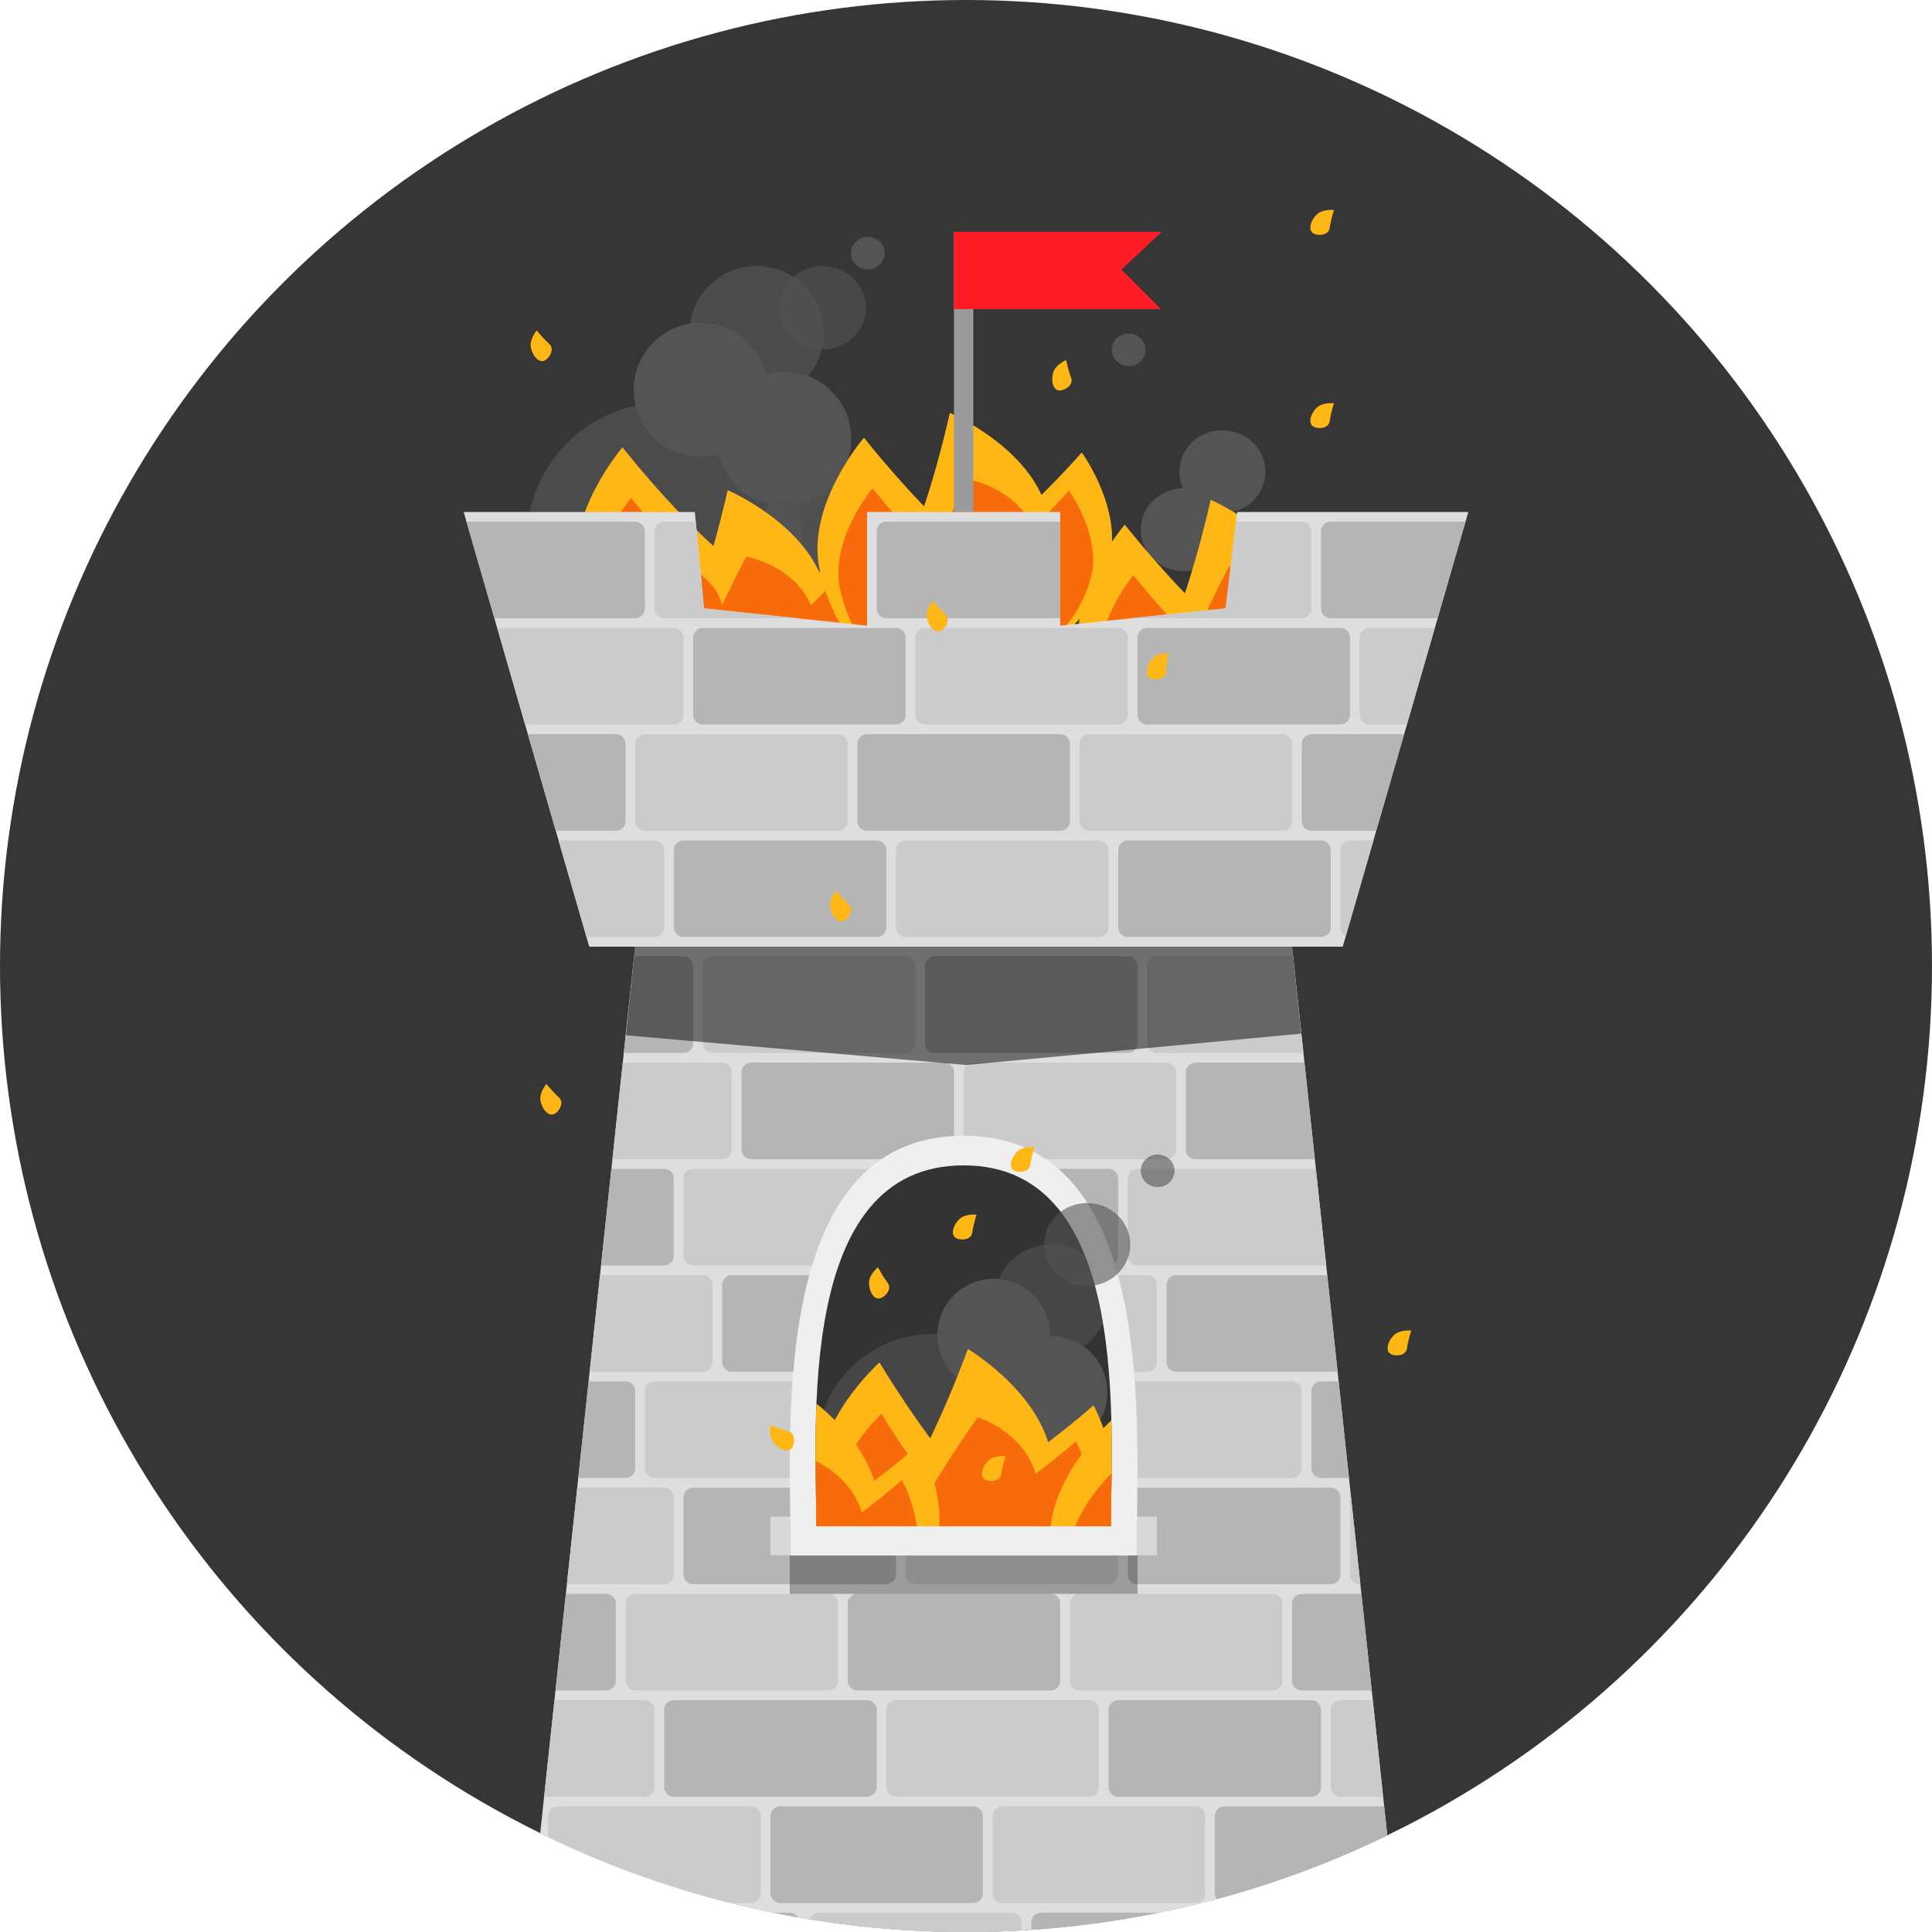 <?xml version="1.0" encoding="utf-8"?>
<!-- Generator: Adobe Illustrator 16.0.0, SVG Export Plug-In . SVG Version: 6.00 Build 0)  -->
<!DOCTYPE svg PUBLIC "-//W3C//DTD SVG 1.1//EN" "http://www.w3.org/Graphics/SVG/1.1/DTD/svg11.dtd">
<svg version="1.1" id="Layer_1" xmlns="http://www.w3.org/2000/svg" xmlns:xlink="http://www.w3.org/1999/xlink" x="0px" y="0px"
	 width="200px" height="200px" viewBox="0 0 200 200" enable-background="new 0 0 200 200" xml:space="preserve">
<circle id="circle_2_" fill="#363636" cx="100" cy="100" r="100"/>
<ellipse fill-rule="evenodd" clip-rule="evenodd" fill="#545454" cx="122.543" cy="54.829" rx="4.457" ry="4.29"/>
<ellipse fill-rule="evenodd" clip-rule="evenodd" fill="#545454" cx="126.543" cy="48.829" rx="4.457" ry="4.29"/>
<ellipse fill-rule="evenodd" clip-rule="evenodd" fill="#545454" cx="116.838" cy="36.208" rx="1.752" ry="1.686"/>
<ellipse fill-rule="evenodd" clip-rule="evenodd" fill="#545454" cx="89.838" cy="26.208" rx="1.751" ry="1.686"/>
<g>
	<circle opacity="0.9" fill-rule="evenodd" clip-rule="evenodd" fill="#545454" cx="85.388" cy="56.026" r="6.956"/>
	<circle fill-rule="evenodd" clip-rule="evenodd" fill="#545454" cx="81.172" cy="45.433" r="6.957"/>
	<circle fill-rule="evenodd" clip-rule="evenodd" fill="#545454" cx="72.549" cy="40.369" r="6.956"/>
	<circle opacity="0.7" fill-rule="evenodd" clip-rule="evenodd" fill="#545454" cx="68.808" cy="55.955" r="14.29"/>
	<circle opacity="0.7" fill-rule="evenodd" clip-rule="evenodd" fill="#545454" cx="78.324" cy="34.483" r="6.957"/>
</g>
<g id="fire_2_">
	<g>
		<path fill="#FFB715" d="M141.793,67.221c-1.537,5.406-5.289,9.078-8.376,8.199c-3.09-0.878-7.182-7.85-2.809-11.379
			c4.147-3.347,8.376-8.202,8.376-8.202S143.331,61.813,141.793,67.221z"/>
		<path fill="#FFB715" d="M135.436,61.997c1.638,6.635-0.233,12.806-4.178,13.778c-3.945,0.975-12.751-3.849-10.107-10.251
			c2.507-6.072,4.176-13.781,4.176-13.781S133.796,55.361,135.436,61.997z"/>
		<path fill="#F76B0B" d="M139.904,68.909c-1.232,4.336-4.241,7.281-6.718,6.576c-2.479-0.704-5.76-6.296-2.253-9.127
			c3.326-2.684,6.718-6.578,6.718-6.578S141.137,64.571,139.904,68.909z"/>
		<path fill="#FFB715" d="M111.844,67.959c1.436,6.681,5.822,11.407,9.794,10.553c3.974-0.854,9.774-9.049,4.591-13.645
			c-4.914-4.358-9.793-10.556-9.793-10.556S110.409,61.276,111.844,67.959z"/>
		<path fill="#F76B0B" d="M134.393,64.935c1.314,5.322-0.186,10.271-3.35,11.051c-3.165,0.782-10.229-3.087-8.107-8.223
			c2.012-4.87,4.318-9.138,4.318-9.138S133.079,59.612,134.393,64.935z"/>
		<path fill="#F76B0B" d="M114.005,70.195c1.244,5.282,4.753,9.081,7.834,8.482c3.083-0.597,7.454-6.937,3.327-10.647
			c-3.914-3.519-7.834-8.484-7.834-8.484S112.762,64.912,114.005,70.195z"/>
	</g>
	<g>
		<path fill="#FFB715" d="M91.793,66.221c-1.537,5.406-5.289,9.078-8.376,8.199c-3.09-0.878-7.182-7.85-2.809-11.379
			c4.147-3.347,8.376-8.202,8.376-8.202S93.331,60.813,91.793,66.221z"/>
		<path fill="#FFB715" d="M85.436,60.997c1.638,6.635-0.233,12.806-4.177,13.778c-3.946,0.975-12.751-3.849-10.108-10.251
			c2.507-6.072,4.175-13.781,4.175-13.781S83.796,54.361,85.436,60.997z"/>
		<path fill="#F76B0B" d="M89.904,67.909c-1.232,4.336-4.242,7.281-6.718,6.576c-2.479-0.704-5.76-6.296-2.252-9.127
			c3.326-2.684,6.718-6.578,6.718-6.578S91.137,63.571,89.904,67.909z"/>
		<path fill="#FFB715" d="M59.844,59.959c1.436,6.681,5.823,11.407,9.794,10.553c3.974-0.854,9.774-9.049,4.591-13.645
			c-4.915-4.358-9.793-10.556-9.793-10.556S58.409,53.276,59.844,59.959z"/>
		<path fill="#F76B0B" d="M84.394,63.935c1.314,5.322-0.187,10.271-3.35,11.051c-3.165,0.782-10.228-3.087-8.107-8.223
			c2.011-4.87,4.318-9.138,4.318-9.138S83.079,58.612,84.394,63.935z"/>
		<path fill="#F76B0B" d="M62.005,62.195c1.244,5.282,4.752,9.081,7.834,8.482c3.083-0.597,7.454-6.937,3.327-10.647
			c-3.914-3.519-7.834-8.484-7.834-8.484S60.762,56.912,62.005,62.195z"/>
	</g>
	<g>
		<path fill="#FFB715" d="M114.793,58.221c-1.537,5.406-5.289,9.078-8.376,8.199c-3.09-0.878-7.182-7.85-2.809-11.379
			c4.147-3.347,8.376-8.202,8.376-8.202S116.331,52.813,114.793,58.221z"/>
		<path fill="#FFB715" d="M108.436,52.997c1.638,6.635-0.233,12.806-4.178,13.778c-3.946,0.975-12.751-3.849-10.107-10.251
			c2.507-6.072,4.175-13.781,4.175-13.781S106.796,46.361,108.436,52.997z"/>
		<path fill="#F76B0B" d="M112.904,59.909c-1.232,4.336-4.241,7.281-6.718,6.576c-2.479-0.704-5.76-6.296-2.253-9.127
			c3.326-2.684,6.718-6.578,6.718-6.578S114.137,55.571,112.904,59.909z"/>
		<path fill="#FFB715" d="M84.844,58.959c1.436,6.681,5.823,11.407,9.794,10.553c3.974-0.854,9.774-9.049,4.591-13.645
			c-4.915-4.358-9.793-10.556-9.793-10.556S83.409,52.276,84.844,58.959z"/>
		<path fill="#F76B0B" d="M107.393,55.935c1.314,5.322-0.186,10.271-3.35,11.051c-3.165,0.782-10.228-3.087-8.107-8.223
			c2.011-4.87,4.318-9.138,4.318-9.138S106.079,50.612,107.393,55.935z"/>
		<path fill="#F76B0B" d="M87.005,61.195c1.244,5.282,4.752,9.081,7.834,8.482c3.083-0.597,7.454-6.937,3.327-10.647
			c-3.914-3.519-7.834-8.484-7.834-8.484S85.762,55.912,87.005,61.195z"/>
	</g>
</g>
<g id="tower">
	<polygon fill="#DEDEDE" points="128.071,53 126.877,62.977 109.754,64.772 109.754,53 89.754,53 89.754,64.772 72.877,62.977 
		71.929,53 48,53 61,98 139,98 152,53 	"/>
	<g>
		<defs>
			<polygon id="SVGID_1_" points="128.071,53 126.877,62.977 109.754,64.772 109.754,53 89.754,53 89.754,64.772 72.877,62.977 
				71.929,53 48,53 61,98 139,98 152,53 			"/>
		</defs>
		<clipPath id="SVGID_2_">
			<use xlink:href="#SVGID_1_"  overflow="visible"/>
		</clipPath>
		<g clip-path="url(#SVGID_2_)">
			<path fill="#B5B5B5" d="M66.754,63c0,0.552-0.448,1-1,1h-20c-0.552,0-1-0.448-1-1v-8c0-0.552,0.448-1,1-1h20c0.552,0,1,0.448,1,1
				V63z"/>
			<path fill="#CBCBCB" d="M89.754,63c0,0.552-0.448,1-1,1h-20c-0.552,0-1-0.448-1-1v-8c0-0.552,0.448-1,1-1h20c0.552,0,1,0.448,1,1
				V63z"/>
			<path fill="#B5B5B5" d="M112.754,63c0,0.552-0.447,1-1,1h-20c-0.552,0-1-0.448-1-1v-8c0-0.552,0.448-1,1-1h20
				c0.553,0,1,0.448,1,1V63z"/>
			<path fill="#CBCBCB" d="M135.754,63c0,0.552-0.447,1-1,1h-20c-0.553,0-1-0.448-1-1v-8c0-0.552,0.447-1,1-1h20
				c0.553,0,1,0.448,1,1V63z"/>
			<path fill="#B5B5B5" d="M158.754,63c0,0.552-0.447,1-1,1h-20c-0.553,0-1-0.448-1-1v-8c0-0.552,0.447-1,1-1h20
				c0.553,0,1,0.448,1,1V63z"/>
			<path fill="#CBCBCB" d="M70.754,74c0,0.552-0.448,1-1,1h-20c-0.552,0-1-0.448-1-1v-8c0-0.552,0.448-1,1-1h20c0.552,0,1,0.448,1,1
				V74z"/>
			<path fill="#B5B5B5" d="M93.754,74c0,0.552-0.448,1-1,1h-20c-0.552,0-1-0.448-1-1v-8c0-0.552,0.448-1,1-1h20c0.552,0,1,0.448,1,1
				V74z"/>
			<path fill="#CBCBCB" d="M116.754,74c0,0.552-0.447,1-1,1h-20c-0.552,0-1-0.448-1-1v-8c0-0.552,0.448-1,1-1h20
				c0.553,0,1,0.448,1,1V74z"/>
			<path fill="#B5B5B5" d="M139.754,74c0,0.552-0.447,1-1,1h-20c-0.553,0-1-0.448-1-1v-8c0-0.552,0.447-1,1-1h20
				c0.553,0,1,0.448,1,1V74z"/>
			<path fill="#CBCBCB" d="M162.754,74c0,0.552-0.447,1-1,1h-20c-0.553,0-1-0.448-1-1v-8c0-0.552,0.447-1,1-1h20
				c0.553,0,1,0.448,1,1V74z"/>
			<path fill="#B5B5B5" d="M64.754,85c0,0.552-0.448,1-1,1h-20c-0.552,0-1-0.448-1-1v-8c0-0.552,0.448-1,1-1h20c0.552,0,1,0.448,1,1
				V85z"/>
			<path fill="#CBCBCB" d="M87.754,85c0,0.552-0.448,1-1,1h-20c-0.552,0-1-0.448-1-1v-8c0-0.552,0.448-1,1-1h20c0.552,0,1,0.448,1,1
				V85z"/>
			<path fill="#B5B5B5" d="M110.754,85c0,0.552-0.447,1-1,1h-20c-0.552,0-1-0.448-1-1v-8c0-0.552,0.448-1,1-1h20
				c0.553,0,1,0.448,1,1V85z"/>
			<path fill="#CBCBCB" d="M133.754,85c0,0.552-0.447,1-1,1h-20c-0.553,0-1-0.448-1-1v-8c0-0.552,0.447-1,1-1h20
				c0.553,0,1,0.448,1,1V85z"/>
			<path fill="#B5B5B5" d="M156.754,85c0,0.552-0.447,1-1,1h-20c-0.553,0-1-0.448-1-1v-8c0-0.552,0.447-1,1-1h20
				c0.553,0,1,0.448,1,1V85z"/>
			<path fill="#CBCBCB" d="M68.754,96c0,0.552-0.448,1-1,1h-20c-0.552,0-1-0.448-1-1v-8c0-0.552,0.448-1,1-1h20c0.552,0,1,0.448,1,1
				V96z"/>
			<path fill="#B5B5B5" d="M91.754,96c0,0.552-0.448,1-1,1h-20c-0.552,0-1-0.448-1-1v-8c0-0.552,0.448-1,1-1h20c0.552,0,1,0.448,1,1
				V96z"/>
			<path fill="#CBCBCB" d="M114.754,96c0,0.552-0.447,1-1,1h-20c-0.552,0-1-0.448-1-1v-8c0-0.552,0.448-1,1-1h20
				c0.553,0,1,0.448,1,1V96z"/>
			<path fill="#B5B5B5" d="M137.754,96c0,0.552-0.447,1-1,1h-20c-0.553,0-1-0.448-1-1v-8c0-0.552,0.447-1,1-1h20
				c0.553,0,1,0.448,1,1V96z"/>
			<path fill="#CBCBCB" d="M160.754,96c0,0.552-0.447,1-1,1h-20c-0.553,0-1-0.448-1-1v-8c0-0.552,0.447-1,1-1h20
				c0.553,0,1,0.448,1,1V96z"/>
		</g>
	</g>
	<path fill="#DEDEDE" d="M55.921,189.779C69.219,196.32,84.179,200,100,200c15.635,0,30.432-3.592,43.613-9.99L133.754,98h-68
		L55.921,189.779z"/>
	<g>
		<defs>
			<path id="SVGID_3_" d="M55.921,189.779C69.219,196.32,84.179,200,100,200c15.635,0,30.432-3.592,43.613-9.99L133.754,98h-68
				L55.921,189.779z"/>
		</defs>
		<clipPath id="SVGID_4_">
			<use xlink:href="#SVGID_3_"  overflow="visible"/>
		</clipPath>
		<g clip-path="url(#SVGID_4_)">
			<g>
				<path fill="#B5B5B5" d="M71.754,108c0,0.552-0.448,1-1,1h-20c-0.552,0-1-0.448-1-1v-8c0-0.552,0.448-1,1-1h20
					c0.552,0,1,0.448,1,1V108z"/>
				<path fill="#CBCBCB" d="M94.754,108c0,0.552-0.448,1-1,1h-20c-0.552,0-1-0.448-1-1v-8c0-0.552,0.448-1,1-1h20
					c0.552,0,1,0.448,1,1V108z"/>
				<path fill="#B5B5B5" d="M117.754,108c0,0.552-0.447,1-1,1h-20c-0.552,0-1-0.448-1-1v-8c0-0.552,0.448-1,1-1h20
					c0.553,0,1,0.448,1,1V108z"/>
				<path fill="#CBCBCB" d="M140.754,108c0,0.552-0.447,1-1,1h-20c-0.553,0-1-0.448-1-1v-8c0-0.552,0.447-1,1-1h20
					c0.553,0,1,0.448,1,1V108z"/>
				<path fill="#B5B5B5" d="M163.754,108c0,0.552-0.447,1-1,1h-20c-0.553,0-1-0.448-1-1v-8c0-0.552,0.447-1,1-1h20
					c0.553,0,1,0.448,1,1V108z"/>
				<path fill="#CBCBCB" d="M75.754,119c0,0.553-0.448,1-1,1h-20c-0.552,0-1-0.447-1-1v-8c0-0.552,0.448-1,1-1h20
					c0.552,0,1,0.448,1,1V119z"/>
				<path fill="#B5B5B5" d="M98.754,119c0,0.553-0.448,1-1,1h-20c-0.552,0-1-0.447-1-1v-8c0-0.552,0.448-1,1-1h20
					c0.552,0,1,0.448,1,1V119z"/>
				<path fill="#CBCBCB" d="M121.754,119c0,0.553-0.447,1-1,1h-20c-0.552,0-1-0.447-1-1v-8c0-0.552,0.448-1,1-1h20
					c0.553,0,1,0.448,1,1V119z"/>
				<path fill="#B5B5B5" d="M144.754,119c0,0.553-0.447,1-1,1h-20c-0.553,0-1-0.447-1-1v-8c0-0.552,0.447-1,1-1h20
					c0.553,0,1,0.448,1,1V119z"/>
				<path fill="#CBCBCB" d="M167.754,119c0,0.553-0.447,1-1,1h-20c-0.553,0-1-0.447-1-1v-8c0-0.552,0.447-1,1-1h20
					c0.553,0,1,0.448,1,1V119z"/>
				<path fill="#B5B5B5" d="M69.754,130c0,0.553-0.448,1-1,1h-20c-0.552,0-1-0.447-1-1v-8c0-0.553,0.448-1,1-1h20
					c0.552,0,1,0.447,1,1V130z"/>
				<path fill="#CBCBCB" d="M92.754,130c0,0.553-0.448,1-1,1h-20c-0.552,0-1-0.447-1-1v-8c0-0.553,0.448-1,1-1h20
					c0.552,0,1,0.447,1,1V130z"/>
				<path fill="#B5B5B5" d="M115.754,130c0,0.553-0.447,1-1,1h-20c-0.552,0-1-0.447-1-1v-8c0-0.553,0.448-1,1-1h20
					c0.553,0,1,0.447,1,1V130z"/>
				<path fill="#CBCBCB" d="M138.754,130c0,0.553-0.447,1-1,1h-20c-0.553,0-1-0.447-1-1v-8c0-0.553,0.447-1,1-1h20
					c0.553,0,1,0.447,1,1V130z"/>
				<path fill="#B5B5B5" d="M161.754,130c0,0.553-0.447,1-1,1h-20c-0.553,0-1-0.447-1-1v-8c0-0.553,0.447-1,1-1h20
					c0.553,0,1,0.447,1,1V130z"/>
				<path fill="#CBCBCB" d="M73.754,141c0,0.553-0.448,1-1,1h-20c-0.552,0-1-0.447-1-1v-8c0-0.553,0.448-1,1-1h20
					c0.552,0,1,0.447,1,1V141z"/>
				<path fill="#B5B5B5" d="M96.754,141c0,0.553-0.448,1-1,1h-20c-0.552,0-1-0.447-1-1v-8c0-0.553,0.448-1,1-1h20
					c0.552,0,1,0.447,1,1V141z"/>
				<path fill="#CBCBCB" d="M119.754,141c0,0.553-0.447,1-1,1h-20c-0.552,0-1-0.447-1-1v-8c0-0.553,0.448-1,1-1h20
					c0.553,0,1,0.447,1,1V141z"/>
				<path fill="#B5B5B5" d="M142.754,141c0,0.553-0.447,1-1,1h-20c-0.553,0-1-0.447-1-1v-8c0-0.553,0.447-1,1-1h20
					c0.553,0,1,0.447,1,1V141z"/>
				<path fill="#CBCBCB" d="M165.754,141c0,0.553-0.447,1-1,1h-20c-0.553,0-1-0.447-1-1v-8c0-0.553,0.447-1,1-1h20
					c0.553,0,1,0.447,1,1V141z"/>
			</g>
			<g>
				<path fill="#B5B5B5" d="M65.754,152c0,0.553-0.448,1-1,1h-20c-0.552,0-1-0.447-1-1v-8c0-0.553,0.448-1,1-1h20
					c0.552,0,1,0.447,1,1V152z"/>
				<path fill="#CBCBCB" d="M88.754,152c0,0.553-0.448,1-1,1h-20c-0.552,0-1-0.447-1-1v-8c0-0.553,0.448-1,1-1h20
					c0.552,0,1,0.447,1,1V152z"/>
				<path fill="#B5B5B5" d="M111.754,152c0,0.553-0.447,1-1,1h-20c-0.552,0-1-0.447-1-1v-8c0-0.553,0.448-1,1-1h20
					c0.553,0,1,0.447,1,1V152z"/>
				<path fill="#CBCBCB" d="M134.754,152c0,0.553-0.447,1-1,1h-20c-0.553,0-1-0.447-1-1v-8c0-0.553,0.447-1,1-1h20
					c0.553,0,1,0.447,1,1V152z"/>
				<path fill="#B5B5B5" d="M157.754,152c0,0.553-0.447,1-1,1h-20c-0.553,0-1-0.447-1-1v-8c0-0.553,0.447-1,1-1h20
					c0.553,0,1,0.447,1,1V152z"/>
				<path fill="#CBCBCB" d="M69.754,163c0,0.553-0.448,1-1,1h-20c-0.552,0-1-0.447-1-1v-8c0-0.553,0.448-1,1-1h20
					c0.552,0,1,0.447,1,1V163z"/>
				<path fill="#B5B5B5" d="M92.754,163c0,0.553-0.448,1-1,1h-20c-0.552,0-1-0.447-1-1v-8c0-0.553,0.448-1,1-1h20
					c0.552,0,1,0.447,1,1V163z"/>
				<path fill="#CBCBCB" d="M115.754,163c0,0.553-0.447,1-1,1h-20c-0.552,0-1-0.447-1-1v-8c0-0.553,0.448-1,1-1h20
					c0.553,0,1,0.447,1,1V163z"/>
				<path fill="#B5B5B5" d="M138.754,163c0,0.553-0.447,1-1,1h-20c-0.553,0-1-0.447-1-1v-8c0-0.553,0.447-1,1-1h20
					c0.553,0,1,0.447,1,1V163z"/>
				<path fill="#CBCBCB" d="M161.754,163c0,0.553-0.447,1-1,1h-20c-0.553,0-1-0.447-1-1v-8c0-0.553,0.447-1,1-1h20
					c0.553,0,1,0.447,1,1V163z"/>
				<path fill="#B5B5B5" d="M63.754,174c0,0.553-0.448,1-1,1h-20c-0.552,0-1-0.447-1-1v-8c0-0.553,0.448-1,1-1h20
					c0.552,0,1,0.447,1,1V174z"/>
				<path fill="#CBCBCB" d="M86.754,174c0,0.553-0.448,1-1,1h-20c-0.552,0-1-0.447-1-1v-8c0-0.553,0.448-1,1-1h20
					c0.552,0,1,0.447,1,1V174z"/>
				<path fill="#B5B5B5" d="M109.754,174c0,0.553-0.447,1-1,1h-20c-0.552,0-1-0.447-1-1v-8c0-0.553,0.448-1,1-1h20
					c0.553,0,1,0.447,1,1V174z"/>
				<path fill="#CBCBCB" d="M132.754,174c0,0.553-0.447,1-1,1h-20c-0.553,0-1-0.447-1-1v-8c0-0.553,0.447-1,1-1h20
					c0.553,0,1,0.447,1,1V174z"/>
				<path fill="#B5B5B5" d="M155.754,174c0,0.553-0.447,1-1,1h-20c-0.553,0-1-0.447-1-1v-8c0-0.553,0.447-1,1-1h20
					c0.553,0,1,0.447,1,1V174z"/>
				<path fill="#CBCBCB" d="M67.754,185c0,0.553-0.448,1-1,1h-20c-0.552,0-1-0.447-1-1v-8c0-0.553,0.448-1,1-1h20
					c0.552,0,1,0.447,1,1V185z"/>
				<path fill="#B5B5B5" d="M90.754,185c0,0.553-0.448,1-1,1h-20c-0.552,0-1-0.447-1-1v-8c0-0.553,0.448-1,1-1h20
					c0.552,0,1,0.447,1,1V185z"/>
				<path fill="#CBCBCB" d="M113.754,185c0,0.553-0.447,1-1,1h-20c-0.552,0-1-0.447-1-1v-8c0-0.553,0.448-1,1-1h20
					c0.553,0,1,0.447,1,1V185z"/>
				<path fill="#B5B5B5" d="M136.754,185c0,0.553-0.447,1-1,1h-20c-0.553,0-1-0.447-1-1v-8c0-0.553,0.447-1,1-1h20
					c0.553,0,1,0.447,1,1V185z"/>
				<path fill="#CBCBCB" d="M159.754,185c0,0.553-0.447,1-1,1h-20c-0.553,0-1-0.447-1-1v-8c0-0.553,0.447-1,1-1h20
					c0.553,0,1,0.447,1,1V185z"/>
			</g>
			<g>
				<path fill="#B5B5B5" d="M55.754,196c0,0.553-0.448,1-1,1h-20c-0.552,0-1-0.447-1-1v-8c0-0.553,0.448-1,1-1h20
					c0.552,0,1,0.447,1,1V196z"/>
				<path fill="#CBCBCB" d="M78.754,196c0,0.553-0.448,1-1,1h-20c-0.552,0-1-0.447-1-1v-8c0-0.553,0.448-1,1-1h20
					c0.552,0,1,0.447,1,1V196z"/>
				<path fill="#B5B5B5" d="M101.754,196c0,0.553-0.448,1-1,1h-20c-0.552,0-1-0.447-1-1v-8c0-0.553,0.448-1,1-1h20
					c0.552,0,1,0.447,1,1V196z"/>
				<path fill="#CBCBCB" d="M124.754,196c0,0.553-0.447,1-1,1h-20c-0.553,0-1-0.447-1-1v-8c0-0.553,0.447-1,1-1h20
					c0.553,0,1,0.447,1,1V196z"/>
				<path fill="#B5B5B5" d="M147.754,196c0,0.553-0.447,1-1,1h-20c-0.553,0-1-0.447-1-1v-8c0-0.553,0.447-1,1-1h20
					c0.553,0,1,0.447,1,1V196z"/>
				<path fill="#CBCBCB" d="M59.754,207c0,0.553-0.448,1-1,1h-20c-0.552,0-1-0.447-1-1v-8c0-0.553,0.448-1,1-1h20
					c0.552,0,1,0.447,1,1V207z"/>
				<path fill="#B5B5B5" d="M82.754,207c0,0.553-0.448,1-1,1h-20c-0.552,0-1-0.447-1-1v-8c0-0.553,0.448-1,1-1h20
					c0.552,0,1,0.447,1,1V207z"/>
				<path fill="#CBCBCB" d="M105.754,207c0,0.553-0.447,1-1,1h-20c-0.552,0-1-0.447-1-1v-8c0-0.553,0.448-1,1-1h20
					c0.553,0,1,0.447,1,1V207z"/>
				<path fill="#B5B5B5" d="M128.754,207c0,0.553-0.447,1-1,1h-20c-0.553,0-1-0.447-1-1v-8c0-0.553,0.447-1,1-1h20
					c0.553,0,1,0.447,1,1V207z"/>
				<path fill="#CBCBCB" d="M151.754,207c0,0.553-0.447,1-1,1h-20c-0.553,0-1-0.447-1-1v-8c0-0.553,0.447-1,1-1h20
					c0.553,0,1,0.447,1,1V207z"/>
				<path fill="#B5B5B5" d="M53.754,218c0,0.553-0.448,1-1,1h-20c-0.552,0-1-0.447-1-1v-8c0-0.553,0.448-1,1-1h20
					c0.552,0,1,0.447,1,1V218z"/>
				<path fill="#CBCBCB" d="M76.754,218c0,0.553-0.448,1-1,1h-20c-0.552,0-1-0.447-1-1v-8c0-0.553,0.448-1,1-1h20
					c0.552,0,1,0.447,1,1V218z"/>
				<path fill="#B5B5B5" d="M99.754,218c0,0.553-0.448,1-1,1h-20c-0.552,0-1-0.447-1-1v-8c0-0.553,0.448-1,1-1h20
					c0.552,0,1,0.447,1,1V218z"/>
				<path fill="#CBCBCB" d="M122.754,218c0,0.553-0.447,1-1,1h-20c-0.552,0-1-0.447-1-1v-8c0-0.553,0.448-1,1-1h20
					c0.553,0,1,0.447,1,1V218z"/>
				<path fill="#B5B5B5" d="M145.754,218c0,0.553-0.447,1-1,1h-20c-0.553,0-1-0.447-1-1v-8c0-0.553,0.447-1,1-1h20
					c0.553,0,1,0.447,1,1V218z"/>
				<path fill="#CBCBCB" d="M57.754,229c0,0.553-0.448,1-1,1h-20c-0.552,0-1-0.447-1-1v-8c0-0.553,0.448-1,1-1h20
					c0.552,0,1,0.447,1,1V229z"/>
				<path fill="#B5B5B5" d="M80.754,229c0,0.553-0.448,1-1,1h-20c-0.552,0-1-0.447-1-1v-8c0-0.553,0.448-1,1-1h20
					c0.552,0,1,0.447,1,1V229z"/>
				<path fill="#CBCBCB" d="M103.754,229c0,0.553-0.447,1-1,1h-20c-0.552,0-1-0.447-1-1v-8c0-0.553,0.448-1,1-1h20
					c0.553,0,1,0.447,1,1V229z"/>
				<path fill="#B5B5B5" d="M126.754,229c0,0.553-0.447,1-1,1h-20c-0.553,0-1-0.447-1-1v-8c0-0.553,0.447-1,1-1h20
					c0.553,0,1,0.447,1,1V229z"/>
				<path fill="#CBCBCB" d="M149.754,229c0,0.553-0.447,1-1,1h-20c-0.553,0-1-0.447-1-1v-8c0-0.553,0.447-1,1-1h20
					c0.553,0,1,0.447,1,1V229z"/>
			</g>
		</g>
	</g>
	<rect x="81.754" y="161" opacity="0.3" width="36" height="4"/>
	<rect x="79.754" y="157" fill="#D9D9D9" width="40" height="4"/>
	<g id="flag_2_">
		<polygon id="pole_2_" fill="#9B9B9B" points="98.754,24 100.754,24 100.754,53 98.754,53 98.754,24 		"/>
		<polygon id="flag_green_2_" fill="#FF1D25" points="116.093,27.898 120.258,24 98.754,24 98.754,32 120.174,32 116.093,27.898 		
			"/>
	</g>
	<path fill-rule="evenodd" clip-rule="evenodd" fill="#EFEFEF" d="M117.661,161c-0.036-12,2.613-43.429-17.906-43.429
		C79.235,117.571,81.885,149,81.848,161H117.661z"/>
	<path fill-rule="evenodd" clip-rule="evenodd" fill="#333333" d="M115.004,158c-0.032-10,2.229-37.363-15.25-37.363
		c-17.478,0-15.218,27.363-15.25,37.363H115.004z"/>
	<g>
		<defs>
			<path id="SVGID_5_" d="M115.004,158c-0.032-10,2.229-37.363-15.25-37.363c-17.478,0-15.218,27.363-15.25,37.363H115.004z"/>
		</defs>
		<clipPath id="SVGID_6_">
			<use xlink:href="#SVGID_5_"  overflow="visible"/>
		</clipPath>
		<g clip-path="url(#SVGID_6_)">
			<circle opacity="0.6" fill-rule="evenodd" clip-rule="evenodd" fill="#545454" cx="109.986" cy="153.629" r="5.834"/>
			<circle fill-rule="evenodd" clip-rule="evenodd" fill="#545454" cx="108.799" cy="144.142" r="5.834"/>
			<circle fill-rule="evenodd" clip-rule="evenodd" fill="#545454" cx="102.87" cy="138.211" r="5.833"/>
			<circle opacity="0.6" fill-rule="evenodd" clip-rule="evenodd" fill="#545454" cx="96.544" cy="150.071" r="11.984"/>
			<circle opacity="0.6" fill-rule="evenodd" clip-rule="evenodd" fill="#545454" cx="108.799" cy="134.654" r="5.834"/>
		</g>
		<g clip-path="url(#SVGID_6_)">
			<path fill="#FFB715" d="M114.515,157.128c-2.224,5.161-6.42,8.316-9.367,7.045c-2.95-1.271-6.104-8.714-1.312-11.647
				c4.547-2.781,9.368-7.047,9.368-7.047S116.74,151.965,114.515,157.128z"/>
			<path fill="#FFB715" d="M108.888,151.124c0.765,6.791-1.891,12.668-5.927,13.121c-4.04,0.455-12.146-5.468-8.695-11.474
				c3.272-5.696,5.925-13.124,5.925-13.124S108.122,144.332,108.888,151.124z"/>
			<path fill="#F76B0B" d="M112.423,158.557c-1.784,4.14-5.149,6.67-7.514,5.65c-2.367-1.019-4.896-6.989-1.052-9.342
				c3.646-2.23,7.514-5.652,7.514-5.652S114.208,154.416,112.423,158.557z"/>
			<path fill="#FFB715" d="M84.723,153.98c0.559,6.811,4.296,12.064,8.345,11.732c4.051-0.332,10.864-7.707,6.32-12.936
				c-4.308-4.957-8.344-11.734-8.344-11.734S84.166,147.168,84.723,153.98z"/>
			<path fill="#F76B0B" d="M107.473,153.902c0.614,5.447-1.515,10.16-4.753,10.524c-3.24,0.365-9.742-4.387-6.974-9.204
				c2.625-4.568,5.466-8.502,5.466-8.502S106.86,148.454,107.473,153.902z"/>
			<path fill="#F76B0B" d="M86.576,156.478c0.549,5.399,3.537,9.62,6.669,9.426c3.134-0.192,8.29-5.913,4.678-10.126
				c-3.425-3.996-6.668-9.429-6.668-9.429S86.028,151.078,86.576,156.478z"/>
		</g>
		<g clip-path="url(#SVGID_6_)">
			<path fill="#FFB715" d="M138.515,163.128c-2.224,5.161-6.42,8.316-9.367,7.045c-2.95-1.271-6.104-8.714-1.312-11.647
				c4.547-2.781,9.368-7.047,9.368-7.047S140.74,157.965,138.515,163.128z"/>
			<path fill="#FFB715" d="M132.888,157.124c0.765,6.791-1.891,12.668-5.927,13.121c-4.039,0.455-12.146-5.468-8.695-11.474
				c3.272-5.696,5.926-13.124,5.926-13.124S132.122,150.332,132.888,157.124z"/>
			<path fill="#F76B0B" d="M136.423,164.557c-1.784,4.14-5.149,6.67-7.514,5.65c-2.367-1.019-4.896-6.989-1.052-9.342
				c3.646-2.23,7.514-5.652,7.514-5.652S138.208,160.416,136.423,164.557z"/>
			<path fill="#FFB715" d="M108.723,159.98c0.559,6.811,4.296,12.064,8.344,11.732c4.051-0.332,10.864-7.707,6.32-12.936
				c-4.309-4.957-8.344-11.734-8.344-11.734S108.166,153.168,108.723,159.98z"/>
			<path fill="#F76B0B" d="M131.473,159.902c0.614,5.447-1.515,10.16-4.753,10.524c-3.239,0.365-9.741-4.387-6.974-9.204
				c2.625-4.568,5.466-8.502,5.466-8.502S130.86,154.454,131.473,159.902z"/>
			<path fill="#F76B0B" d="M110.576,162.478c0.55,5.399,3.536,9.62,6.669,9.426c3.135-0.192,8.291-5.913,4.679-10.126
				c-3.425-3.996-6.669-9.429-6.669-9.429S110.028,157.078,110.576,162.478z"/>
		</g>
		<g clip-path="url(#SVGID_6_)">
			<path fill="#FFB715" d="M96.515,161.128c-2.224,5.161-6.42,8.316-9.367,7.045c-2.95-1.271-6.104-8.714-1.311-11.647
				c4.546-2.781,9.368-7.047,9.368-7.047S98.74,155.965,96.515,161.128z"/>
			<path fill="#FFB715" d="M90.888,155.124c0.765,6.791-1.891,12.668-5.927,13.121c-4.04,0.455-12.146-5.468-8.695-11.474
				c3.272-5.696,5.925-13.124,5.925-13.124S90.122,148.332,90.888,155.124z"/>
			<path fill="#F76B0B" d="M94.423,162.557c-1.785,4.14-5.15,6.67-7.514,5.65c-2.367-1.019-4.896-6.989-1.052-9.342
				c3.646-2.23,7.514-5.652,7.514-5.652S96.207,158.416,94.423,162.557z"/>
			<path fill="#FFB715" d="M66.723,157.98c0.559,6.811,4.296,12.064,8.345,11.732c4.051-0.332,10.864-7.707,6.32-12.936
				c-4.308-4.957-8.344-11.734-8.344-11.734S66.166,151.168,66.723,157.98z"/>
			<path fill="#F76B0B" d="M89.474,157.902c0.614,5.447-1.515,10.16-4.753,10.524c-3.24,0.365-9.742-4.387-6.974-9.204
				c2.625-4.568,5.466-8.502,5.466-8.502S88.859,152.454,89.474,157.902z"/>
			<path fill="#F76B0B" d="M68.576,160.478c0.549,5.399,3.537,9.62,6.669,9.426c3.134-0.192,8.29-5.913,4.678-10.126
				c-3.425-3.996-6.668-9.429-6.668-9.429S68.028,155.078,68.576,160.478z"/>
		</g>
	</g>
	<polyline opacity="0.5" points="133.754,98 134.702,107 100,110.25 64.807,107.175 65.754,98 	"/>
	<path display="none" fill="#333333" d="M84.505,158h30.5c-0.007-2.26,0.102-5.408,0.074-8.925L90.512,124.51
		C83.212,132.412,84.529,150.32,84.505,158z"/>
</g>
<g id="fire_1_">
	<path fill="#FFB715" d="M99.273,126.237c-0.622,0.642-0.816,1.462-0.435,1.831c0.381,0.369,1.693,0.404,1.816-0.492
		c0.117-0.852,0.436-1.831,0.436-1.831S99.896,125.596,99.273,126.237z"/>
	<path fill="#FFB715" d="M105.274,119.237c-0.622,0.642-0.816,1.462-0.436,1.831s1.693,0.404,1.816-0.492
		c0.116-0.852,0.436-1.831,0.436-1.831S105.895,118.596,105.274,119.237z"/>
	<path fill="#FFB715" d="M89.961,132.824c0.018,0.894,0.463,1.609,0.994,1.598c0.531-0.01,1.479-0.918,0.929-1.637
		c-0.522-0.682-0.995-1.598-0.995-1.598S89.943,131.932,89.961,132.824z"/>
	<path fill="#FFB715" d="M102.274,151.237c-0.622,0.642-0.817,1.462-0.436,1.831c0.381,0.369,1.693,0.404,1.816-0.492
		c0.116-0.852,0.436-1.831,0.436-1.831S102.895,150.596,102.274,151.237z"/>
	<path fill="#FFB715" d="M80.102,149.385c0.577,0.683,1.374,0.957,1.779,0.615c0.406-0.343,0.57-1.645-0.31-1.855
		c-0.835-0.201-1.779-0.615-1.779-0.615S79.525,148.703,80.102,149.385z"/>
	<path fill="#FFB715" d="M136.274,42.237c-0.622,0.642-0.816,1.461-0.436,1.831c0.381,0.37,1.693,0.405,1.816-0.492
		c0.116-0.851,0.436-1.831,0.436-1.831S136.895,41.596,136.274,42.237z"/>
	<path fill="#FFB715" d="M136.274,22.237c-0.622,0.642-0.816,1.461-0.436,1.831c0.381,0.37,1.693,0.405,1.816-0.492
		c0.116-0.851,0.436-1.831,0.436-1.831S136.895,21.596,136.274,22.237z"/>
</g>
<g id="smoke" opacity="0.6">
	<ellipse fill-rule="evenodd" clip-rule="evenodd" fill="#545454" cx="112.543" cy="128.829" rx="4.457" ry="4.29"/>
	<ellipse fill-rule="evenodd" clip-rule="evenodd" fill="#545454" cx="85.15" cy="31.868" rx="4.498" ry="4.329"/>
	<ellipse fill-rule="evenodd" clip-rule="evenodd" fill="#545454" cx="119.838" cy="121.203" rx="1.751" ry="1.686"/>
</g>
<g>
	<path fill="#FFB715" d="M54.961,35.989c0.188,0.873,0.761,1.491,1.28,1.379c0.52-0.111,1.277-1.183,0.6-1.783
		c-0.643-0.57-1.28-1.379-1.28-1.379S54.774,35.116,54.961,35.989z"/>
	<path fill="#FFB715" d="M109.019,38.584c-0.235,0.861-0.011,1.674,0.501,1.813c0.514,0.141,1.68-0.461,1.354-1.307
		c-0.308-0.802-0.501-1.814-0.501-1.814S109.254,37.722,109.019,38.584z"/>
	<path fill="#FFB715" d="M119.2,68.305c-0.543,0.709-0.642,1.546-0.22,1.869c0.421,0.323,1.729,0.206,1.747-0.7
		c0.017-0.858,0.219-1.869,0.219-1.869S119.743,67.596,119.2,68.305z"/>
	<path fill="#FFB715" d="M95.961,63.989c0.188,0.873,0.761,1.491,1.28,1.379c0.52-0.111,1.277-1.183,0.6-1.783
		c-0.643-0.57-1.28-1.379-1.28-1.379S95.774,63.116,95.961,63.989z"/>
	<path fill="#FFB715" d="M85.961,93.989c0.188,0.873,0.761,1.491,1.28,1.379c0.52-0.111,1.277-1.183,0.6-1.783
		c-0.643-0.57-1.28-1.379-1.28-1.379S85.774,93.116,85.961,93.989z"/>
	<path fill="#FFB715" d="M55.961,113.989c0.188,0.873,0.761,1.491,1.28,1.379c0.52-0.111,1.277-1.183,0.6-1.783
		c-0.643-0.57-1.28-1.379-1.28-1.379S55.774,113.116,55.961,113.989z"/>
	<path fill="#FFB715" d="M144.274,138.237c-0.622,0.642-0.816,1.462-0.436,1.831s1.693,0.404,1.816-0.492
		c0.116-0.852,0.436-1.831,0.436-1.831S144.895,137.596,144.274,138.237z"/>
</g>
<g>
</g>
<g>
</g>
<g>
</g>
<g>
</g>
<g>
</g>
<g>
</g>
<g>
</g>
<g>
</g>
<g>
</g>
<g>
</g>
<g>
</g>
<g>
</g>
<g>
</g>
<g>
</g>
<g>
</g>
</svg>
